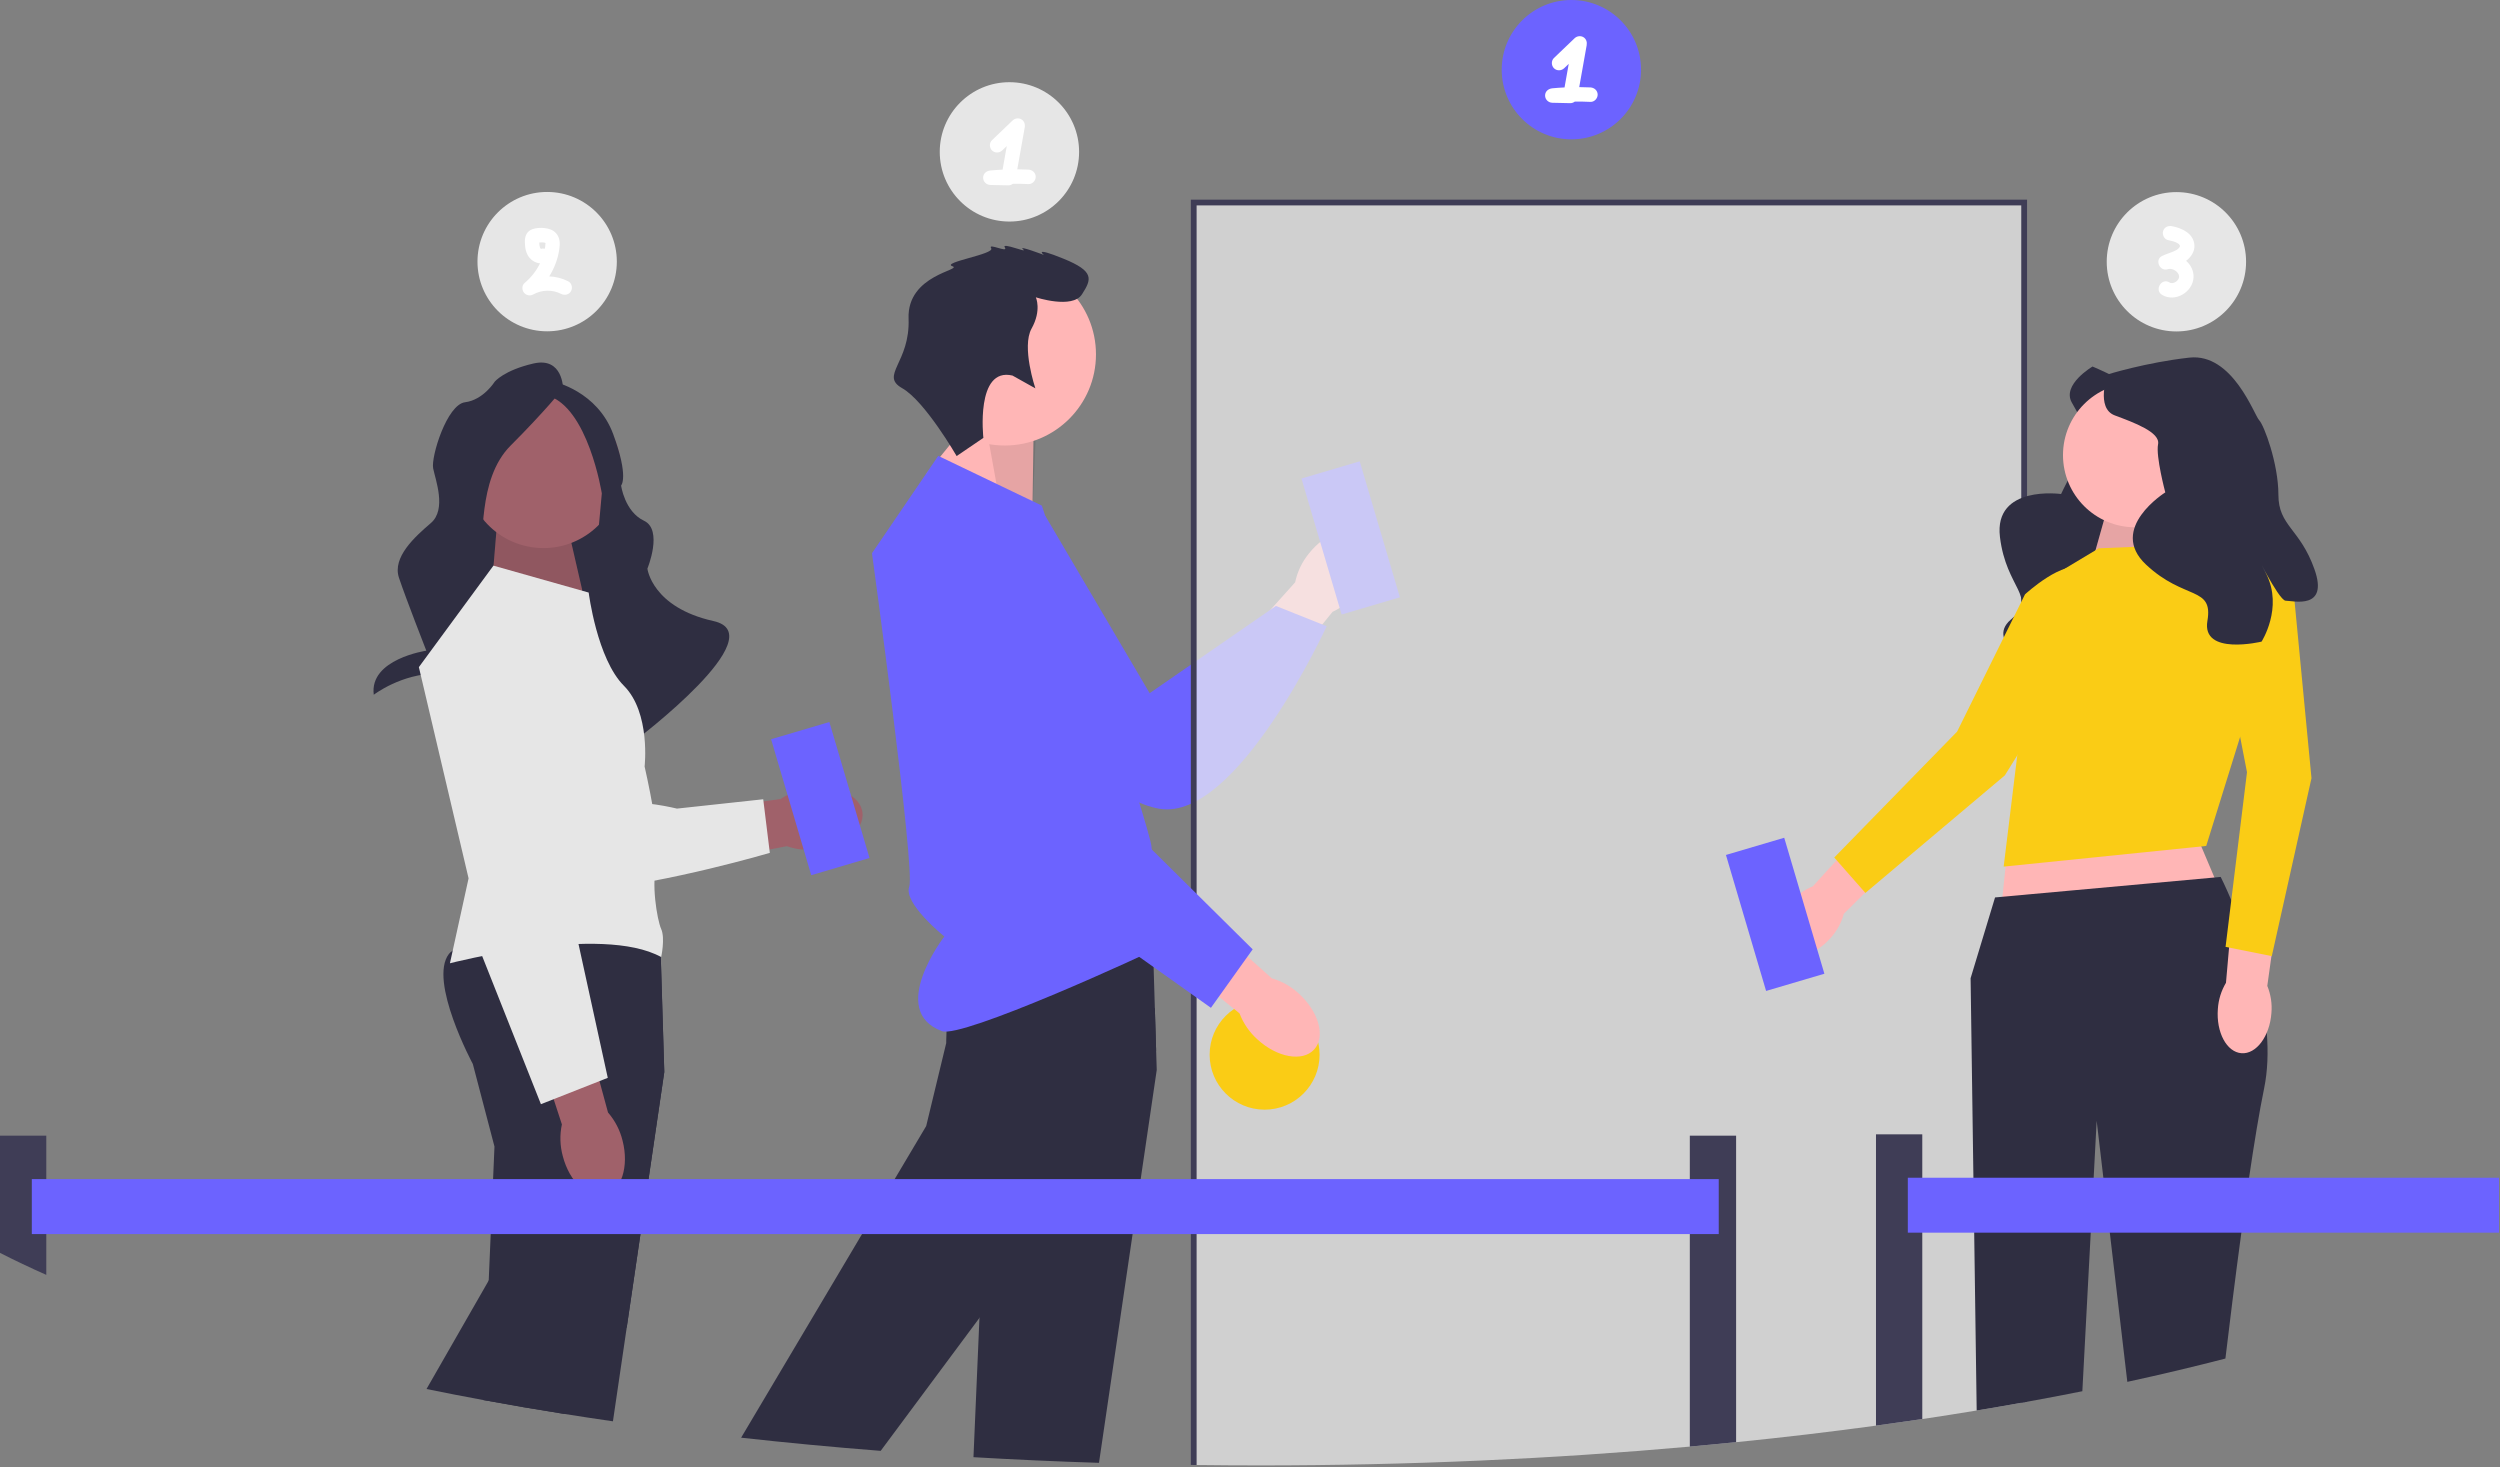 <svg width="864" height="507" viewBox="0 0 864 507" fill="none" xmlns="http://www.w3.org/2000/svg">
<rect x="0" y="0" width="864" height="507" fill="#808080" stroke="none"/>
<g clip-path="url(#clip0_101_2)">
<path d="M452.308 191.354C458.046 184.085 466.448 181.154 471.074 184.806C475.699 188.459 474.796 197.311 469.055 204.582C466.801 207.518 463.877 209.871 460.527 211.445L435.825 241.937L421.763 230.04L447.608 201.244C448.363 197.619 449.974 194.228 452.308 191.354Z" fill="#FFB6B6"/>
<path d="M361.276 178.308L397.319 239.561L440.953 209.419L458.504 216.421C458.504 216.421 427.497 283.909 400.76 279.52C374.024 275.13 320.825 214.739 326.932 193.65C333.038 172.56 361.276 178.308 361.276 178.308Z" fill="#6C63FF"/>
<path d="M469.922 159.433L449.782 165.38L463.661 212.374L483.801 206.426L469.922 159.433Z" fill="#6C63FF"/>
<path d="M356.752 179.833L357.182 151.11L339.47 140.068L320.209 163.628L356.752 179.833Z" fill="#FFB6B6"/>
<path opacity="0.1" d="M356.752 179.833L357.898 151.826L339.47 140.068L345.731 174.729L356.752 179.833Z" fill="black"/>
<path d="M347.266 153.972C364.664 153.972 378.768 139.868 378.768 122.47C378.768 105.072 364.664 90.969 347.266 90.969C329.868 90.969 315.764 105.072 315.764 122.47C315.764 139.868 329.868 153.972 347.266 153.972Z" fill="#FFB6B6"/>
<path d="M399.77 369.766L394.22 407.496L391.43 426.496L379.81 505.556C365.15 505.096 350.68 504.436 336.43 503.606L338.5 455.466L339.75 426.496L340.57 407.496L341.08 395.536L333.61 367.006C333.61 367.006 331.15 362.436 328.65 356.346C328.21 355.266 327.76 354.136 327.33 352.976C324.23 344.686 321.77 334.816 324.86 329.656C325.01 329.416 325.16 329.186 325.33 328.966C326.73 327.156 330.36 325.806 335.29 324.806C338.3 324.186 341.81 323.706 345.59 323.336C357.03 322.206 371 322.036 381.69 322.146C391.36 322.226 398.34 322.526 398.34 322.526L398.44 325.716L398.45 326.026L398.52 328.446L398.69 334.226L399.12 348.506L399.56 363.016L399.77 369.766Z" fill="#2F2E41"/>
<path d="M399.56 363.016L383.99 394.246L374.14 407.496L360.03 426.496L338.5 455.466L304.36 501.416C287.94 500.136 271.84 498.606 256.13 496.866L297.92 426.496L309.2 407.496L320.09 389.166L327.01 360.496C327.01 360.496 327.01 358.966 327.12 356.516C327.17 355.486 327.24 354.286 327.33 352.976C327.94 344.226 329.79 330.276 335.29 324.806C336.03 324.056 336.84 323.476 337.72 323.076C339.37 322.336 342.12 322.516 345.59 323.336C354.17 325.386 367.13 331.426 378.77 337.426C386.82 341.586 394.23 345.716 399.12 348.506L399.56 363.016Z" fill="#2F2E41"/>
<path d="M324.259 157.551L360.045 174.729C360.045 174.729 397.979 287.1 397.979 292.825C397.979 298.551 408.715 302.13 402.274 308.572C395.832 315.013 414.263 320.469 404.332 325.614C394.401 330.759 332.447 358.904 325.558 356.366C306.558 349.366 326.364 323.644 326.364 323.644C326.364 323.644 312.091 312.15 314.238 306.424C316.386 300.699 301.355 191.191 301.355 191.191L324.259 157.551Z" fill="#6C63FF"/>
<path d="M349.917 129.792L357.823 134.216C357.823 134.216 352.974 119.875 356.513 113.55C360.052 107.225 357.989 102.748 357.989 102.748C357.989 102.748 370.613 106.905 373.938 101.705C377.262 96.506 378.362 93.799 367.534 89.401C356.706 85.004 360.779 88.113 360.779 88.113C360.779 88.113 351.533 84.6 353.569 86.156C355.606 87.71 345.904 83.527 347.271 85.538C348.637 87.549 341.186 83.795 342.553 85.805C343.92 87.816 325.29 90.68 329.123 91.995C332.956 93.309 313.416 94.833 314.003 110.111C314.59 125.39 303.949 129.724 311.801 134.164C319.653 138.605 330.613 157.611 330.613 157.611L339.856 151.328C339.856 151.328 337.078 126.761 349.917 129.792Z" fill="#2F2E41"/>
<path d="M282.808 293.49C291.993 292.301 298.823 286.597 298.065 280.753C297.307 274.908 289.248 271.136 280.061 272.327C276.384 272.753 272.863 274.053 269.792 276.118L230.941 281.65L233.926 299.826L271.909 292.443C275.406 293.657 279.144 294.017 282.808 293.49Z" fill="#A0616A"/>
<path d="M164.037 213.731L174.694 293.06C174.694 293.06 177.625 310.121 204.306 307.609C230.988 305.096 266.051 294.749 266.051 294.749L263.77 276.225L233.968 279.453C233.968 279.453 220.057 276.078 217.296 278.354C214.534 280.63 215.802 283.295 213.071 279.981C210.34 276.667 211.711 274.609 209.32 277.507C206.929 280.405 206.443 285.443 205.011 279.204C203.579 272.964 200.914 274.233 200.914 274.233L199.398 216.123C199.398 216.123 191.393 188.404 176.771 197.672C162.15 206.939 164.037 213.731 164.037 213.731Z" fill="#E6E6E6"/>
<path d="M210.743 150.44H157.967V228.423H210.743V150.44Z" fill="#2F2E41"/>
<path d="M169.814 204.645L171.662 182.309H196.237L201.685 205.973L169.814 204.645Z" fill="#A0616A"/>
<path opacity="0.1" d="M169.814 204.645L171.662 182.309H196.237L201.685 205.973L169.814 204.645Z" fill="black"/>
<path d="M214.335 166.856C216.711 152.212 206.766 138.414 192.122 136.037C177.478 133.661 163.68 143.606 161.303 158.25C158.927 172.894 168.872 186.692 183.516 189.069C198.161 191.445 211.958 181.5 214.335 166.856Z" fill="#A0616A"/>
<path d="M194.595 134.292C194.595 134.292 194.595 123.264 184.355 125.627C174.115 127.99 170.964 131.929 170.964 131.929C170.964 131.929 167.026 138.23 160.724 139.018C154.422 139.806 148.908 157.923 149.696 161.862C150.484 165.8 154.422 176.04 148.908 180.766C143.394 185.493 135.517 192.582 137.88 199.671C140.244 206.761 147.333 224.878 147.333 224.878C147.333 224.878 127.56 227.768 129.175 240.108C129.175 240.108 138.668 232.755 151.272 232.755C163.875 232.755 162.299 209.89 162.299 209.89C162.299 209.89 163.087 195.733 165.45 191.794C167.813 187.856 164.662 165.8 176.478 153.984C188.294 142.169 194.595 134.292 194.595 134.292Z" fill="#2F2E41"/>
<path d="M191.444 131.929C191.444 131.929 206.411 135.08 211.925 150.046C217.439 165.012 214.654 167.797 214.654 167.797C214.654 167.797 215.873 176.809 222.564 179.969C229.254 183.13 223.74 196.521 223.74 196.521C223.74 196.521 225.316 209.912 246.584 214.638C267.852 219.364 219.913 255.607 219.913 255.607C219.913 255.607 223.36 238.502 201.304 237.714C179.248 236.926 205.623 196.521 205.623 196.521L207.986 170.526C207.986 170.526 203.26 140.593 189.081 136.655C174.903 132.716 191.444 131.929 191.444 131.929Z" fill="#2F2E41"/>
<path d="M229.58 370.486L224.14 407.496L221.35 426.496L216.62 458.636L211.83 491.206C206.16 490.386 200.56 489.536 195.03 488.656C185.53 487.146 176.23 485.556 167.13 483.876L168.9 442.546L169.59 426.496L170.41 407.496L170.89 396.246L163.41 367.716C163.41 367.716 147.98 338.986 155.14 329.686C155.47 329.266 155.91 328.866 156.47 328.496C158.29 327.266 161.29 326.286 165.06 325.526C173.97 323.706 187.17 323.046 199.2 322.876C214.64 322.656 228.14 323.246 228.14 323.246L228.22 325.596L228.37 330.696L229.58 370.486Z" fill="#2F2E41"/>
<path d="M229.58 370.486L224.14 407.496L221.35 426.496L216.62 458.636L195.03 488.656C185.53 487.146 176.23 485.556 167.13 483.876C160.44 482.646 153.87 481.366 147.4 480.046L168.9 442.546L178.1 426.496L188.98 407.496L194.21 398.376L198.76 390.436L202.09 375.636L204.65 364.286L205.24 361.666C205.24 361.666 205.18 357.546 205.57 352.016C206.17 343.636 207.82 331.996 212.36 326.526C213.24 325.446 214.24 324.616 215.37 324.086C217.73 322.976 222.39 323.736 228.22 325.596L228.37 330.696L229.58 370.486Z" fill="#2F2E41"/>
<path d="M203.451 204.79L202.796 204.605L170.528 195.485L144.761 230.556L161.939 303.561L155.497 332.907C155.497 332.907 207.746 319.308 228.502 330.759C228.502 330.759 229.934 324.233 228.502 321.055C227.071 317.876 224.923 304.649 227.071 298.737C229.218 292.825 222.776 264.912 222.776 264.912C222.776 264.912 224.923 246.303 215.619 236.998C206.314 227.693 203.451 204.79 203.451 204.79Z" fill="#E6E6E6"/>
<path d="M194.495 399.541C196.809 408.508 203.311 414.583 209.018 413.109C214.724 411.636 217.473 403.173 215.157 394.203C214.281 390.607 212.557 387.273 210.129 384.48L199.845 346.609L182.176 351.814L194.19 388.595C193.416 392.216 193.52 395.969 194.495 399.541Z" fill="#A0616A"/>
<path d="M199.18 237.024C199.18 237.024 189.173 209.979 178.204 211.74C167.236 213.501 157.236 230.501 157.236 230.501L165.165 326.708L186.944 381.609L210.047 372.501L198.047 317.633L199.18 237.024Z" fill="#E6E6E6"/>
<path opacity="0.7" d="M699.55 69.996V484.626C699.22 484.696 698.89 484.756 698.55 484.806C693.48 485.726 688.34 486.606 683.14 487.466C676.96 488.486 670.69 489.476 664.34 490.426C659.06 491.206 653.73 491.966 648.34 492.696C632.65 494.846 616.52 496.756 600 498.416C594.71 498.956 589.37 499.466 584 499.946C537.05 504.166 487.15 506.446 435.41 506.446C428.08 506.446 420.8 506.396 413.55 506.306C413.21 506.306 412.88 506.306 412.55 506.296V69.996H699.55Z" fill="#F2F2F2"/>
<path d="M698.55 206.786V208.016L698.68 207.756C698.67 207.436 698.62 207.116 698.55 206.786ZM412.55 337.426L411.55 336.616V426.496H412.55V506.296C412.88 506.306 413.21 506.306 413.55 506.306V276.806C413.22 276.986 412.89 277.156 412.55 277.326V337.426ZM411.55 68.996V506.276C411.88 506.286 412.21 506.296 412.55 506.296C412.88 506.306 413.21 506.306 413.55 506.306V70.996H698.55V484.806C698.89 484.756 699.22 484.696 699.55 484.626C699.88 484.576 700.22 484.516 700.55 484.446V68.996H411.55Z" fill="#3F3D56"/>
<path d="M437.047 383.501C447.54 383.501 456.047 374.994 456.047 364.501C456.047 354.008 447.54 345.501 437.047 345.501C426.553 345.501 418.047 354.008 418.047 364.501C418.047 374.994 426.553 383.501 437.047 383.501Z" fill="#FACC15"/>
<path d="M434.587 359.236C441.407 365.501 450.168 367.06 454.155 362.719C458.141 358.378 455.843 349.782 449.019 343.515C446.328 340.975 443.067 339.116 439.51 338.094L410.276 311.915L398.283 325.895L428.376 350.219C429.696 353.678 431.826 356.77 434.587 359.236Z" fill="#FFB6B6"/>
<path d="M350.094 220.332C350.094 220.332 326.982 203.086 318.737 210.531C310.492 217.976 311.352 237.681 311.352 237.681L370.35 314.086L418.495 348.3L432.923 328.088L393.002 288.582L350.094 220.332Z" fill="#6C63FF"/>
<path d="M600 392.496V498.416C594.71 498.956 589.37 499.466 584 499.946V392.496H600Z" fill="#3F3D56"/>
<path d="M16 392.496V440.596C10.41 438.126 5.07 435.586 0 432.996V392.496H16Z" fill="#3F3D56"/>
<path d="M593.995 407.498H10.995V426.498H593.995V407.498Z" fill="#6C63FF"/>
<path d="M723.182 126.67C723.182 126.67 712.515 132.926 716.014 139.112C719.512 145.298 724.389 153.725 721.08 156.378C717.772 159.032 712.309 170.733 712.309 170.733C712.309 170.733 688.994 167.477 691.183 185.588C693.372 203.699 704.325 206.168 694.937 214.135C685.549 222.103 704.694 231.632 704.694 231.632C704.694 231.632 717.911 227.513 720.926 214.847C723.942 202.182 718.238 224.532 720.151 226.134C722.064 227.737 729.491 238.3 734.747 224.256C740.002 210.212 734.798 204.766 741.742 196.477C748.687 188.189 753.408 174.782 753.201 172.438C752.995 170.095 761.145 148.709 748.6 140.369C736.055 132.029 723.182 126.67 723.182 126.67Z" fill="#2F2E41"/>
<path d="M632.642 324.175C627.294 330.2 619.851 332.325 616.017 328.921C612.183 325.518 613.411 317.875 618.761 311.849C620.865 309.412 623.522 307.515 626.51 306.316L649.49 281.073L661.105 292.109L637.218 315.822C636.382 318.932 634.813 321.797 632.642 324.175Z" fill="#FFB6B6"/>
<path d="M699.838 205.41C699.838 205.41 713.775 192.607 719.654 196.917C725.534 201.227 726.289 214.149 726.289 214.149L692.875 267.97L644.683 308.591L633.914 296.359L676.384 252.833L699.838 205.41Z" fill="#FACC15"/>
<path d="M728.081 176.403L720.532 203.237H761.968L748.324 170.173L728.081 176.403Z" fill="#FFB6B6"/>
<path opacity="0.1" d="M728.081 176.403L720.532 203.237H761.968L748.324 170.173L728.081 176.403Z" fill="black"/>
<path d="M749.093 264.958L773.39 322.357L691.164 318.296L696.752 264.958H749.093Z" fill="#FFB6B6"/>
<path d="M725.324 189.498L759.611 188.069L782.468 228.07L762.468 292.357L692.467 299.5L700.047 237.501L703.895 202.355L725.324 189.498Z" fill="#FACC15"/>
<path d="M782.47 376.206C780.82 384.196 779.03 395.146 777.28 407.016C776.37 413.196 775.47 419.626 774.61 426.016C772.39 442.406 770.41 458.536 769.1 469.516C758.22 472.336 746.91 475.026 735.2 477.566L729.15 426.016L726.92 407.016L724.61 387.356L723.57 407.016L722.56 426.016L719.66 480.806C713.39 482.066 707.02 483.276 700.55 484.446C700.22 484.516 699.88 484.576 699.55 484.626C699.22 484.696 698.89 484.756 698.55 484.806C693.48 485.726 688.34 486.606 683.14 487.466L682.28 426.016L682.01 407.016L681.04 338.076L689.49 310.156L692.04 309.926L698.55 309.336L699.55 309.246L700.55 309.146L765.31 303.266L767.47 303.066C767.47 303.066 769.01 306.076 771.13 311.086C771.31 311.506 771.5 311.946 771.69 312.396C773.52 316.796 775.7 322.506 777.69 328.956C780.32 337.436 782.63 347.196 783.4 356.906C783.92 363.496 783.74 370.056 782.47 376.206Z" fill="#2F2E41"/>
<path d="M784.999 350.142C784.396 358.175 779.763 364.376 774.651 363.991C769.538 363.607 765.884 356.784 766.487 348.748C766.685 345.535 767.648 342.415 769.298 339.651L772.28 305.646L788.208 307.385L783.577 340.724C784.796 343.704 785.284 346.934 784.999 350.142Z" fill="#FFB6B6"/>
<path d="M766.477 214.947C766.477 214.947 769.805 196.318 777.094 196.183C784.383 196.048 792.814 205.869 792.814 205.869L798.851 268.931L785.132 330.448L769.154 327.244L776.56 266.883L766.477 214.947Z" fill="#FACC15"/>
<path d="M737.926 182.234C751.708 182.234 762.88 171.062 762.88 157.28C762.88 143.498 751.708 132.326 737.926 132.326C724.144 132.326 712.972 143.498 712.972 157.28C712.972 171.062 724.144 182.234 737.926 182.234Z" fill="#FFB6B6"/>
<path d="M728.36 129.415C728.36 129.415 724.201 141.06 730.856 143.555C737.51 146.051 746.66 149.378 745.828 153.537C744.997 157.696 748.324 170.173 748.324 170.173C748.324 170.173 728.361 182.65 741.669 195.127C754.978 207.604 764.96 202.463 762.88 214.599C760.801 226.735 781.596 221.745 781.596 221.745C781.596 221.745 789.082 210.099 783.259 198.454C777.437 186.809 787.418 207.604 789.914 207.604C792.409 207.604 804.886 210.931 799.895 196.791C794.905 182.65 787.418 181.818 787.418 171.005C787.418 160.191 782.428 146.883 780.764 145.219C779.1 143.555 771.614 121.929 756.642 123.592C741.669 125.256 728.36 129.415 728.36 129.415Z" fill="#2F2E41"/>
<path d="M616.626 289.527L596.486 295.475L610.364 342.469L630.505 336.521L616.626 289.527Z" fill="#6C63FF"/>
<path d="M286.626 249.527L266.486 255.475L280.364 302.469L300.505 296.521L286.626 249.527Z" fill="#6C63FF"/>
<path d="M664.34 392.016V490.426C659.06 491.206 653.73 491.966 648.34 492.696V392.016H664.34Z" fill="#3F3D56"/>
<path d="M863.656 407.015H659.341V426.015H863.656V407.015Z" fill="#6C63FF"/>
<path d="M348.856 76.566C362.155 76.566 372.936 65.786 372.936 52.487C372.936 39.188 362.155 28.408 348.856 28.408C335.558 28.408 324.777 39.188 324.777 52.487C324.777 65.786 335.558 76.566 348.856 76.566Z" fill="#E6E6E6"/>
<path d="M752.163 114.546C765.462 114.546 776.243 103.765 776.243 90.467C776.243 77.168 765.462 66.387 752.163 66.387C738.865 66.387 728.084 77.168 728.084 90.467C728.084 103.765 738.865 114.546 752.163 114.546Z" fill="#E6E6E6"/>
<path d="M355.443 58.62C354.153 58.553 352.863 58.523 351.573 58.513C352.429 53.697 353.285 48.88 354.141 44.064C354.338 42.957 354.01 41.836 352.992 41.24C352.021 40.672 350.766 40.863 349.962 41.631C347.585 43.905 345.208 46.178 342.831 48.451C341.855 49.385 341.892 51.047 342.831 51.987C343.806 52.962 345.388 52.923 346.367 51.987C346.892 51.484 347.418 50.982 347.943 50.479L346.495 58.624C345.086 58.694 343.677 58.786 342.27 58.924C340.926 59.056 339.77 59.978 339.77 61.424C339.77 62.804 340.915 63.894 342.27 63.924C344.347 63.97 346.424 64.016 348.502 64.062C349.019 64.074 349.588 63.865 350.047 63.52C351.845 63.503 353.644 63.527 355.443 63.62C356.792 63.69 357.943 62.421 357.943 61.12C357.943 59.708 356.796 58.69 355.443 58.62Z" fill="white"/>
<path d="M543.067 48.158C556.365 48.158 567.146 37.378 567.146 24.079C567.146 10.781 556.365 0 543.067 0C529.768 0 518.988 10.781 518.988 24.079C518.988 37.378 529.768 48.158 543.067 48.158Z" fill="#6C63FF"/>
<path d="M549.653 30.212C548.363 30.145 547.073 30.116 545.783 30.105C546.639 25.289 547.495 20.472 548.351 15.656C548.548 14.549 548.221 13.428 547.203 12.832C546.231 12.264 544.976 12.455 544.173 13.223C541.796 15.497 539.419 17.77 537.042 20.043C536.066 20.977 536.102 22.639 537.042 23.579C538.017 24.554 539.599 24.515 540.577 23.579C541.103 23.076 541.628 22.574 542.153 22.072L540.706 30.216C539.296 30.286 537.887 30.378 536.481 30.516C535.137 30.648 533.981 31.57 533.981 33.016C533.981 34.396 535.125 35.486 536.481 35.516C538.558 35.562 540.635 35.608 542.712 35.655C543.229 35.666 543.799 35.458 544.258 35.112C546.056 35.095 547.855 35.119 549.653 35.212C551.003 35.282 552.153 34.013 552.153 32.712C552.153 31.3 551.007 30.282 549.653 30.212Z" fill="white"/>
<path d="M189.096 114.5C202.394 114.5 213.175 103.72 213.175 90.421C213.175 77.123 202.394 66.342 189.096 66.342C175.797 66.342 165.017 77.123 165.017 90.421C165.017 103.72 175.797 114.5 189.096 114.5Z" fill="#E6E6E6"/>
<path d="M196.42 97.246C194.35 96.176 192.09 95.606 189.82 95.526C191.59 92.676 192.81 89.476 193.29 86.176C193.57 84.206 193.6 82.236 192.21 80.646C191.15 79.426 189.62 78.956 188.07 78.806C186.81 78.686 185.31 78.766 184.12 79.166C182.03 79.846 181.34 81.646 181.39 83.696C181.44 85.646 181.74 87.626 183.05 89.156C183.95 90.206 185.26 90.896 186.63 91.006C185.37 93.606 183.56 95.906 181.27 97.836C180.32 98.626 180.35 100.216 181.07 101.116C181.85 102.096 183.18 102.376 184.3 101.756C187.24 100.116 190.92 100.026 193.9 101.566C195.1 102.186 196.61 101.876 197.32 100.666C197.98 99.546 197.63 97.866 196.42 97.246ZM188.48 84.446C188.48 84.606 188.47 84.756 188.45 84.916C188.44 85.006 188.43 85.086 188.43 85.136C188.42 85.186 188.42 85.226 188.41 85.236V85.246C188.37 85.496 188.31 85.736 188.27 85.976C187.87 85.866 187.45 85.856 187.04 85.996C187 86.006 186.98 86.006 186.95 86.016H186.92C186.84 85.956 186.78 85.906 186.94 86.006C186.85 85.906 186.8 85.846 186.77 85.826L186.7 85.696C186.71 85.736 186.71 85.766 186.71 85.776C186.69 85.746 186.66 85.656 186.61 85.496C186.56 85.316 186.51 85.126 186.47 84.936C186.41 84.636 186.4 84.246 186.39 83.806C186.43 83.806 186.47 83.796 186.48 83.796C186.77 83.776 187.05 83.766 187.34 83.766C187.53 83.766 187.72 83.786 187.91 83.796C187.96 83.816 188.28 83.886 188.4 83.916C188.42 83.936 188.45 83.956 188.47 83.966C188.49 83.996 188.5 84.016 188.53 84.046L188.48 84.446Z" fill="white"/>
<path d="M755.52 90.146C757.2 88.856 758.53 86.956 758.39 84.756C758.13 80.696 754.15 78.846 750.63 78.166C749.3 77.906 747.93 78.536 747.55 79.906C747.22 81.136 747.97 82.726 749.3 82.986C749.87 83.096 750.44 83.226 751.01 83.396C751.3 83.476 751.59 83.576 751.87 83.696C751.95 83.736 752.24 83.866 752.29 83.896C752.52 84.016 752.76 84.156 752.98 84.316C753 84.346 753.12 84.456 753.2 84.536C753.02 84.396 753.36 84.926 753.36 84.796C753.38 84.846 753.39 84.886 753.4 84.926V85.016C753.4 85.026 753.34 85.226 753.36 85.226C753.2 85.486 753.14 85.606 753.04 85.706C752.61 86.186 752.31 86.366 751.68 86.666C750.22 87.376 748.61 87.756 747.15 88.496C744.61 89.796 746.38 93.846 749.08 93.066C749.21 93.036 749.33 92.996 749.46 92.966C749.53 92.956 749.65 92.936 749.73 92.936C749.9 92.936 750.06 92.936 750.22 92.946H750.28C750.61 93.016 750.94 93.096 751.25 93.226C751.29 93.246 751.35 93.276 751.4 93.316C751.54 93.396 751.69 93.486 751.83 93.566L751.99 93.676L752 93.686C752.13 93.786 752.24 93.906 752.36 94.016C752.38 94.036 752.49 94.166 752.55 94.226C752.6 94.296 752.7 94.426 752.71 94.446C752.8 94.596 752.89 94.756 752.97 94.916C752.98 94.946 752.99 94.996 753 95.046C753.02 95.146 753.05 95.256 753.08 95.366C753.07 95.406 753.09 95.576 753.09 95.686C753.09 95.716 753.09 95.736 753.1 95.756C753.07 95.886 753.03 96.016 753 96.146C752.99 96.176 752.99 96.186 752.99 96.196C752.9 96.366 752.8 96.526 752.71 96.686C752.7 96.706 752.68 96.716 752.67 96.736V96.746C752.56 96.856 752.47 96.956 752.36 97.066C752.29 97.136 752.2 97.206 752.12 97.276C752.06 97.306 751.9 97.426 751.86 97.446C751.72 97.516 751.59 97.596 751.45 97.666H751.44C751.43 97.676 751.42 97.676 751.41 97.676C751.22 97.736 751.04 97.786 750.86 97.836H750.83C750.66 97.836 750.26 97.786 750.26 97.806C750.2 97.796 750.12 97.776 750.07 97.766C749.96 97.706 749.75 97.596 749.75 97.596C746.98 95.936 744.46 100.266 747.22 101.916C751.7 104.596 757.8 100.996 758.08 95.916C758.21 93.606 757.15 91.576 755.52 90.146Z" fill="white"/>
</g>
<defs>
<clipPath id="clip0_101_2">
<rect width="863.656" height="506.446" fill="white"/>
</clipPath>
</defs>
</svg>

